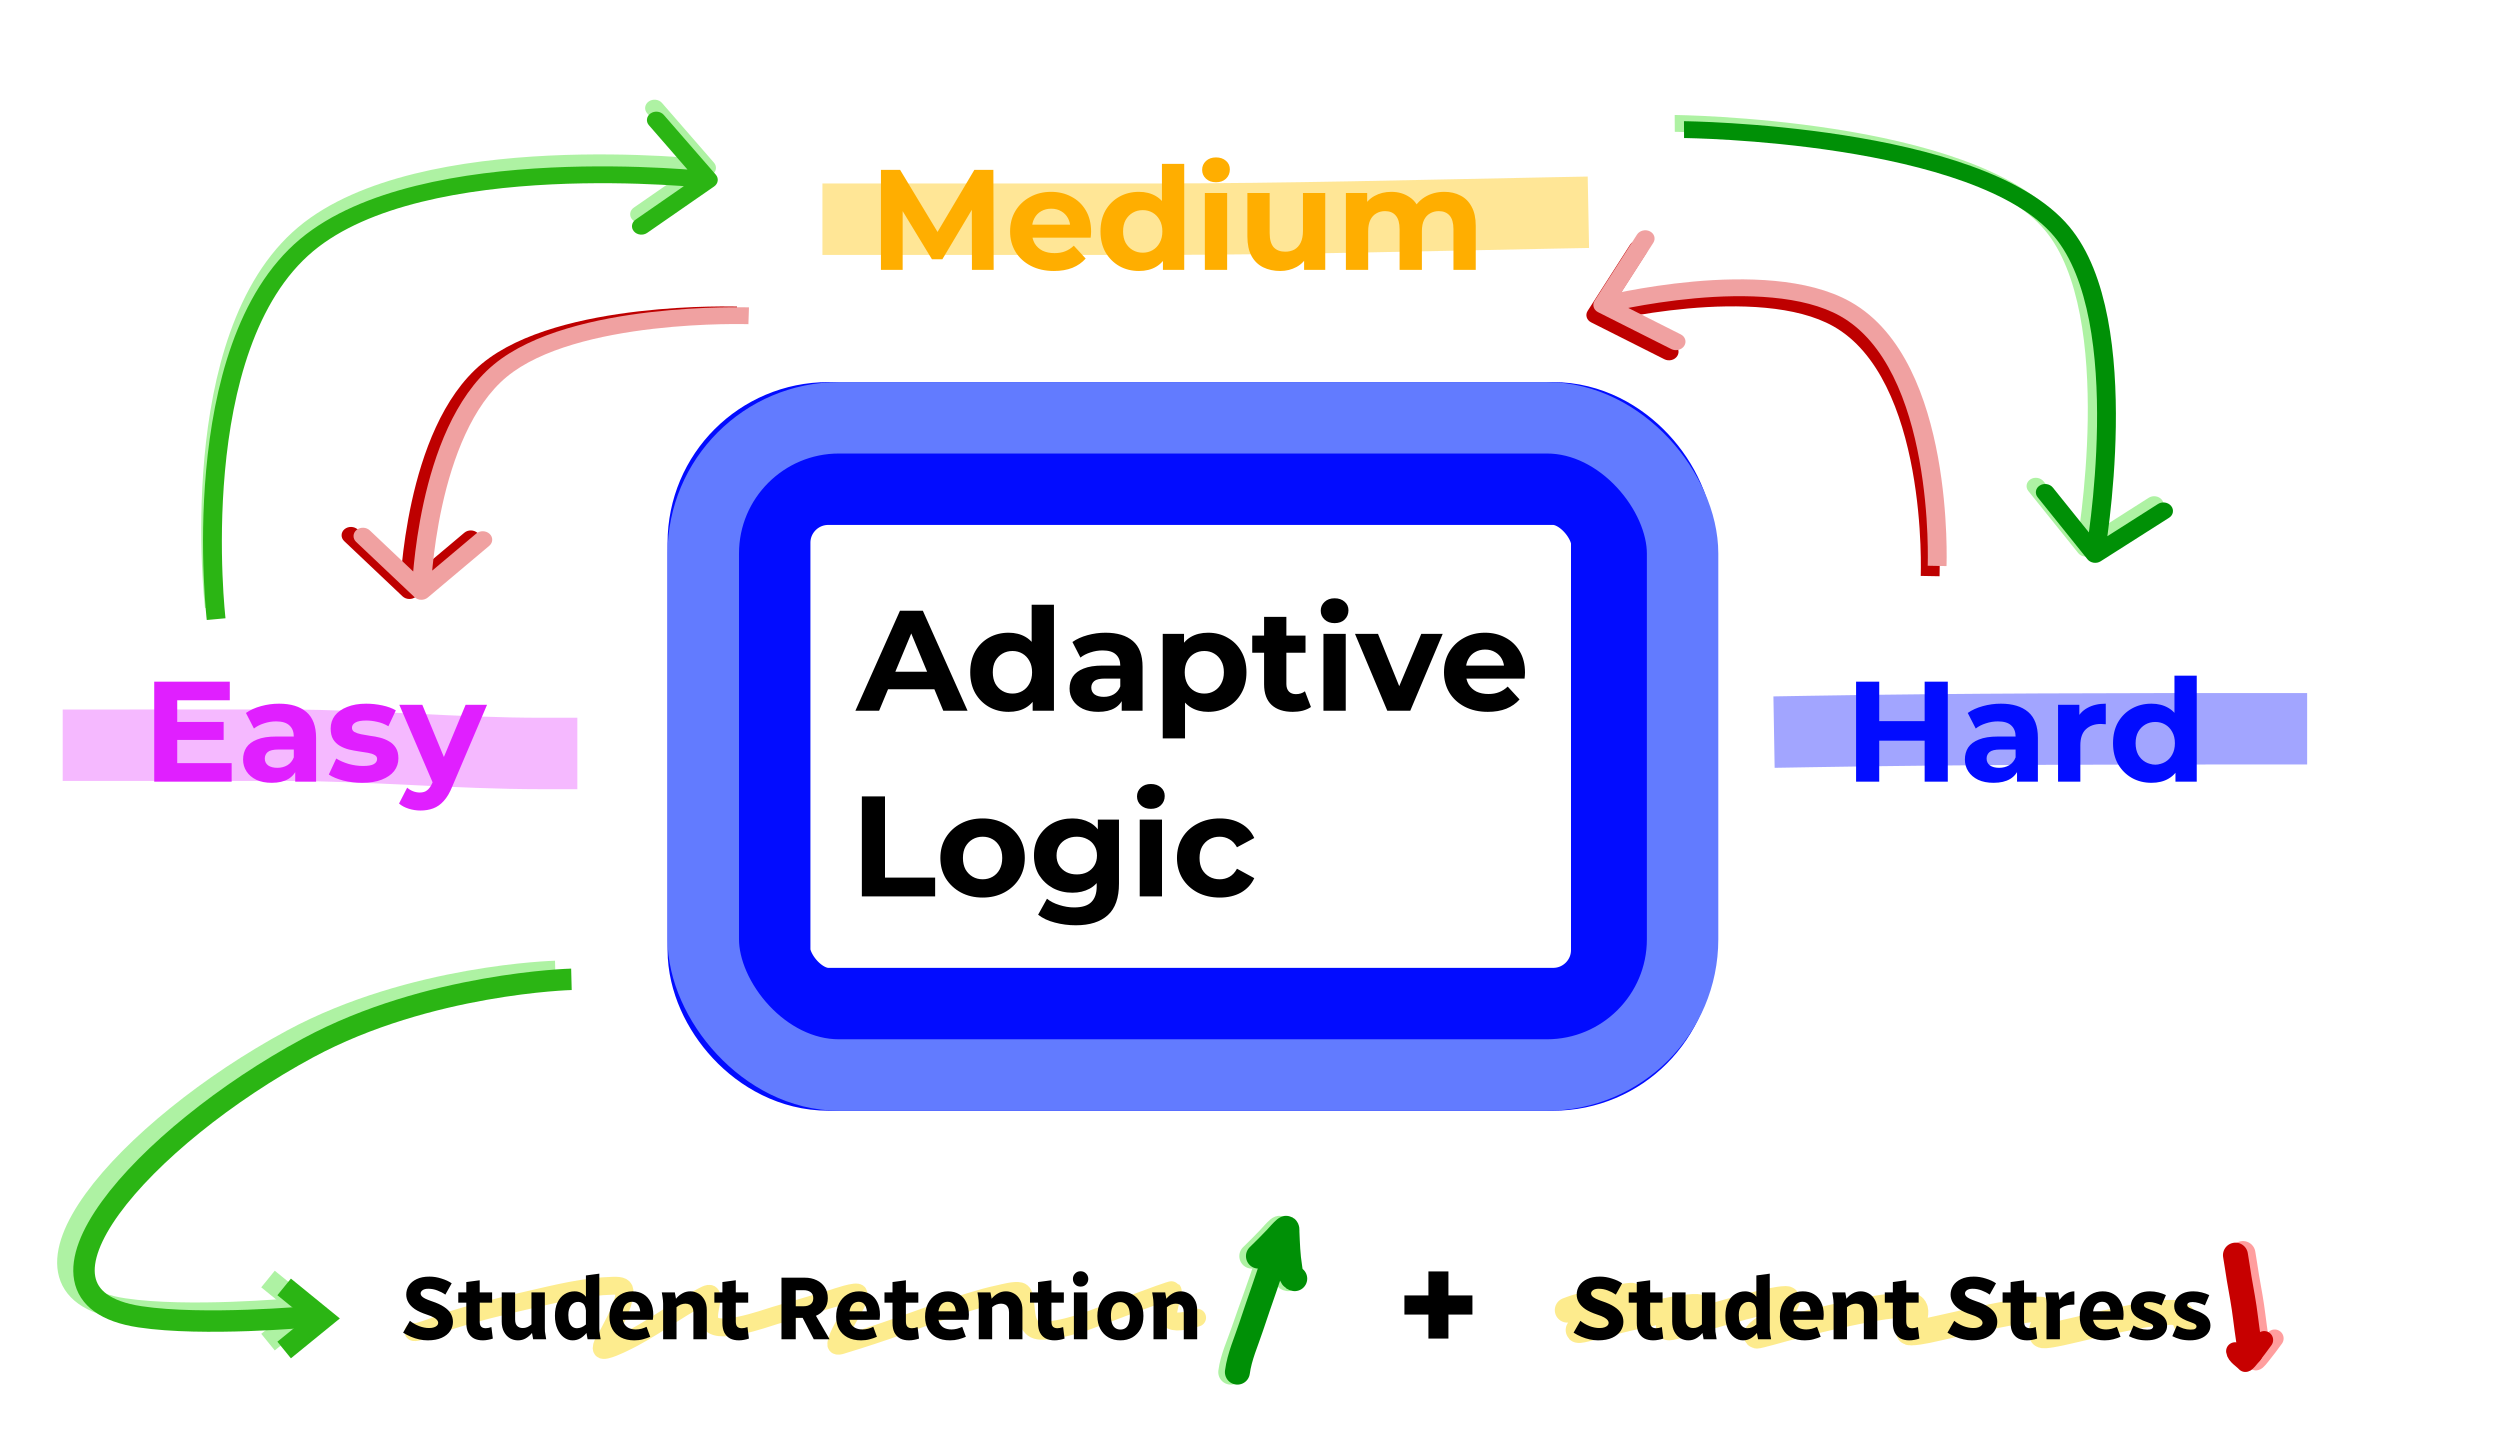 <svg width="700" height="400" viewBox="0 0 700 400" fill="none" xmlns="http://www.w3.org/2000/svg">
<rect width="700" height="400" fill="white"/>
<rect x="206.918" y="126.984" width="252.962" height="164.016" rx="25" stroke="#020CFF" stroke-width="40"/>
<rect x="196.918" y="116.984" width="274.206" height="184.016" rx="38" stroke="#627BFF" stroke-width="20"/>
<path d="M239.514 199L251.994 171H258.394L270.914 199H264.114L253.874 174.28H256.434L246.154 199H239.514ZM245.754 193L247.474 188.08H261.874L263.634 193H245.754ZM282.424 199.32C280.397 199.32 278.571 198.867 276.944 197.96C275.317 197.027 274.024 195.733 273.064 194.08C272.131 192.427 271.664 190.48 271.664 188.24C271.664 185.973 272.131 184.013 273.064 182.36C274.024 180.707 275.317 179.427 276.944 178.52C278.571 177.613 280.397 177.16 282.424 177.16C284.237 177.16 285.824 177.56 287.184 178.36C288.544 179.16 289.597 180.373 290.344 182C291.091 183.627 291.464 185.707 291.464 188.24C291.464 190.747 291.104 192.827 290.384 194.48C289.664 196.107 288.624 197.32 287.264 198.12C285.931 198.92 284.317 199.32 282.424 199.32ZM283.504 194.2C284.517 194.2 285.437 193.96 286.264 193.48C287.091 193 287.744 192.32 288.224 191.44C288.731 190.533 288.984 189.467 288.984 188.24C288.984 186.987 288.731 185.92 288.224 185.04C287.744 184.16 287.091 183.48 286.264 183C285.437 182.52 284.517 182.28 283.504 182.28C282.464 182.28 281.531 182.52 280.704 183C279.877 183.48 279.211 184.16 278.704 185.04C278.224 185.92 277.984 186.987 277.984 188.24C277.984 189.467 278.224 190.533 278.704 191.44C279.211 192.32 279.877 193 280.704 193.48C281.531 193.96 282.464 194.2 283.504 194.2ZM289.144 199V194.6L289.264 188.2L288.864 181.84V169.32H295.104V199H289.144ZM314.079 199V194.8L313.679 193.88V186.36C313.679 185.027 313.266 183.987 312.439 183.24C311.639 182.493 310.399 182.12 308.719 182.12C307.573 182.12 306.439 182.307 305.319 182.68C304.226 183.027 303.293 183.507 302.519 184.12L300.279 179.76C301.453 178.933 302.866 178.293 304.519 177.84C306.173 177.387 307.853 177.16 309.559 177.16C312.839 177.16 315.386 177.933 317.199 179.48C319.013 181.027 319.919 183.44 319.919 186.72V199H314.079ZM307.519 199.32C305.839 199.32 304.399 199.04 303.199 198.48C301.999 197.893 301.079 197.107 300.439 196.12C299.799 195.133 299.479 194.027 299.479 192.8C299.479 191.52 299.786 190.4 300.399 189.44C301.039 188.48 302.039 187.733 303.399 187.2C304.759 186.64 306.533 186.36 308.719 186.36H314.439V190H309.399C307.933 190 306.919 190.24 306.359 190.72C305.826 191.2 305.559 191.8 305.559 192.52C305.559 193.32 305.866 193.96 306.479 194.44C307.119 194.893 307.986 195.12 309.079 195.12C310.119 195.12 311.053 194.88 311.879 194.4C312.706 193.893 313.306 193.16 313.679 192.2L314.639 195.08C314.186 196.467 313.359 197.52 312.159 198.24C310.959 198.96 309.413 199.32 307.519 199.32ZM338.287 199.32C336.473 199.32 334.887 198.92 333.527 198.12C332.167 197.32 331.1 196.107 330.327 194.48C329.58 192.827 329.207 190.747 329.207 188.24C329.207 185.707 329.567 183.627 330.287 182C331.007 180.373 332.047 179.16 333.407 178.36C334.767 177.56 336.393 177.16 338.287 177.16C340.313 177.16 342.127 177.627 343.727 178.56C345.353 179.467 346.633 180.747 347.567 182.4C348.527 184.053 349.007 186 349.007 188.24C349.007 190.507 348.527 192.467 347.567 194.12C346.633 195.773 345.353 197.053 343.727 197.96C342.127 198.867 340.313 199.32 338.287 199.32ZM325.567 206.76V177.48H331.527V181.88L331.407 188.28L331.807 194.64V206.76H325.567ZM337.207 194.2C338.247 194.2 339.167 193.96 339.967 193.48C340.793 193 341.447 192.32 341.927 191.44C342.433 190.533 342.687 189.467 342.687 188.24C342.687 186.987 342.433 185.92 341.927 185.04C341.447 184.16 340.793 183.48 339.967 183C339.167 182.52 338.247 182.28 337.207 182.28C336.167 182.28 335.233 182.52 334.407 183C333.58 183.48 332.927 184.16 332.447 185.04C331.967 185.92 331.727 186.987 331.727 188.24C331.727 189.467 331.967 190.533 332.447 191.44C332.927 192.32 333.58 193 334.407 193.48C335.233 193.96 336.167 194.2 337.207 194.2ZM361.984 199.32C359.451 199.32 357.477 198.68 356.064 197.4C354.651 196.093 353.944 194.16 353.944 191.6V172.72H360.184V191.52C360.184 192.427 360.424 193.133 360.904 193.64C361.384 194.12 362.037 194.36 362.864 194.36C363.851 194.36 364.691 194.093 365.384 193.56L367.064 197.96C366.424 198.413 365.651 198.76 364.744 199C363.864 199.213 362.944 199.32 361.984 199.32ZM350.624 182.76V177.96H365.544V182.76H350.624ZM370.567 199V177.48H376.807V199H370.567ZM373.687 174.48C372.54 174.48 371.607 174.147 370.887 173.48C370.167 172.813 369.807 171.987 369.807 171C369.807 170.013 370.167 169.187 370.887 168.52C371.607 167.853 372.54 167.52 373.687 167.52C374.833 167.52 375.767 167.84 376.487 168.48C377.207 169.093 377.567 169.893 377.567 170.88C377.567 171.92 377.207 172.787 376.487 173.48C375.793 174.147 374.86 174.48 373.687 174.48ZM388.438 199L379.398 177.48H385.838L393.358 196H390.158L397.958 177.48H403.958L394.878 199H388.438ZM416.598 199.32C414.145 199.32 411.985 198.84 410.118 197.88C408.278 196.92 406.852 195.613 405.838 193.96C404.825 192.28 404.318 190.373 404.318 188.24C404.318 186.08 404.812 184.173 405.798 182.52C406.812 180.84 408.185 179.533 409.918 178.6C411.652 177.64 413.612 177.16 415.798 177.16C417.905 177.16 419.798 177.613 421.478 178.52C423.185 179.4 424.532 180.68 425.518 182.36C426.505 184.013 426.998 186 426.998 188.32C426.998 188.56 426.985 188.84 426.958 189.16C426.932 189.453 426.905 189.733 426.878 190H409.398V186.36H423.598L421.198 187.44C421.198 186.32 420.972 185.347 420.518 184.52C420.065 183.693 419.438 183.053 418.638 182.6C417.838 182.12 416.905 181.88 415.838 181.88C414.772 181.88 413.825 182.12 412.998 182.6C412.198 183.053 411.572 183.707 411.118 184.56C410.665 185.387 410.438 186.373 410.438 187.52V188.48C410.438 189.653 410.692 190.693 411.198 191.6C411.732 192.48 412.465 193.16 413.398 193.64C414.358 194.093 415.478 194.32 416.758 194.32C417.905 194.32 418.905 194.147 419.758 193.8C420.638 193.453 421.438 192.933 422.158 192.24L425.478 195.84C424.492 196.96 423.252 197.827 421.758 198.44C420.265 199.027 418.545 199.32 416.598 199.32Z" fill="black"/>
<path d="M241.32 251V223H247.8V245.72H261.84V251H241.32ZM275.143 251.32C272.85 251.32 270.81 250.84 269.023 249.88C267.263 248.92 265.863 247.613 264.823 245.96C263.81 244.28 263.303 242.373 263.303 240.24C263.303 238.08 263.81 236.173 264.823 234.52C265.863 232.84 267.263 231.533 269.023 230.6C270.81 229.64 272.85 229.16 275.143 229.16C277.41 229.16 279.437 229.64 281.223 230.6C283.01 231.533 284.41 232.827 285.423 234.48C286.437 236.133 286.943 238.053 286.943 240.24C286.943 242.373 286.437 244.28 285.423 245.96C284.41 247.613 283.01 248.92 281.223 249.88C279.437 250.84 277.41 251.32 275.143 251.32ZM275.143 246.2C276.183 246.2 277.117 245.96 277.943 245.48C278.77 245 279.423 244.32 279.903 243.44C280.383 242.533 280.623 241.467 280.623 240.24C280.623 238.987 280.383 237.92 279.903 237.04C279.423 236.16 278.77 235.48 277.943 235C277.117 234.52 276.183 234.28 275.143 234.28C274.103 234.28 273.17 234.52 272.343 235C271.517 235.48 270.85 236.16 270.343 237.04C269.863 237.92 269.623 238.987 269.623 240.24C269.623 241.467 269.863 242.533 270.343 243.44C270.85 244.32 271.517 245 272.343 245.48C273.17 245.96 274.103 246.2 275.143 246.2ZM301.234 259.08C299.208 259.08 297.248 258.827 295.354 258.32C293.488 257.84 291.928 257.107 290.674 256.12L293.154 251.64C294.061 252.387 295.208 252.973 296.594 253.4C298.008 253.853 299.394 254.08 300.754 254.08C302.968 254.08 304.568 253.587 305.554 252.6C306.568 251.613 307.074 250.147 307.074 248.2V244.96L307.474 239.56L307.394 234.12V229.48H313.314V247.4C313.314 251.4 312.274 254.347 310.194 256.24C308.114 258.133 305.128 259.08 301.234 259.08ZM300.274 249.96C298.274 249.96 296.461 249.533 294.834 248.68C293.234 247.8 291.941 246.587 290.954 245.04C289.994 243.467 289.514 241.64 289.514 239.56C289.514 237.453 289.994 235.627 290.954 234.08C291.941 232.507 293.234 231.293 294.834 230.44C296.461 229.587 298.274 229.16 300.274 229.16C302.088 229.16 303.688 229.533 305.074 230.28C306.461 231 307.541 232.133 308.314 233.68C309.088 235.2 309.474 237.16 309.474 239.56C309.474 241.933 309.088 243.893 308.314 245.44C307.541 246.96 306.461 248.093 305.074 248.84C303.688 249.587 302.088 249.96 300.274 249.96ZM301.514 244.84C302.608 244.84 303.581 244.627 304.434 244.2C305.288 243.747 305.954 243.12 306.434 242.32C306.914 241.52 307.154 240.6 307.154 239.56C307.154 238.493 306.914 237.573 306.434 236.8C305.954 236 305.288 235.387 304.434 234.96C303.581 234.507 302.608 234.28 301.514 234.28C300.421 234.28 299.448 234.507 298.594 234.96C297.741 235.387 297.061 236 296.554 236.8C296.074 237.573 295.834 238.493 295.834 239.56C295.834 240.6 296.074 241.52 296.554 242.32C297.061 243.12 297.741 243.747 298.594 244.2C299.448 244.627 300.421 244.84 301.514 244.84ZM319.122 251V229.48H325.362V251H319.122ZM322.242 226.48C321.096 226.48 320.162 226.147 319.442 225.48C318.722 224.813 318.362 223.987 318.362 223C318.362 222.013 318.722 221.187 319.442 220.52C320.162 219.853 321.096 219.52 322.242 219.52C323.389 219.52 324.322 219.84 325.042 220.48C325.762 221.093 326.122 221.893 326.122 222.88C326.122 223.92 325.762 224.787 325.042 225.48C324.349 226.147 323.416 226.48 322.242 226.48ZM341.553 251.32C339.233 251.32 337.167 250.853 335.353 249.92C333.54 248.96 332.113 247.64 331.073 245.96C330.06 244.28 329.553 242.373 329.553 240.24C329.553 238.08 330.06 236.173 331.073 234.52C332.113 232.84 333.54 231.533 335.353 230.6C337.167 229.64 339.233 229.16 341.553 229.16C343.82 229.16 345.793 229.64 347.473 230.6C349.153 231.533 350.393 232.88 351.193 234.64L346.353 237.24C345.793 236.227 345.087 235.48 344.233 235C343.407 234.52 342.5 234.28 341.513 234.28C340.447 234.28 339.487 234.52 338.633 235C337.78 235.48 337.1 236.16 336.593 237.04C336.113 237.92 335.873 238.987 335.873 240.24C335.873 241.493 336.113 242.56 336.593 243.44C337.1 244.32 337.78 245 338.633 245.48C339.487 245.96 340.447 246.2 341.513 246.2C342.5 246.2 343.407 245.973 344.233 245.52C345.087 245.04 345.793 244.28 346.353 243.24L351.193 245.88C350.393 247.613 349.153 248.96 347.473 249.92C345.793 250.853 343.82 251.32 341.553 251.32Z" fill="black"/>
<path d="M85.367 65.276L83.564 63.558L83.564 63.558L85.367 65.276ZM199.452 48.858C200.602 48.061 200.811 46.582 199.917 45.555L185.355 28.822C184.462 27.795 182.805 27.609 181.654 28.406C180.504 29.204 180.295 30.683 181.189 31.71L194.133 46.584L177.467 58.137C176.317 58.934 176.108 60.413 177.002 61.44C177.896 62.467 179.553 62.653 180.703 61.855L199.452 48.858ZM60.013 170.007C62.637 169.763 62.637 169.764 62.637 169.764C62.636 169.763 62.636 169.763 62.636 169.762C62.636 169.76 62.636 169.758 62.635 169.754C62.635 169.746 62.633 169.733 62.631 169.716C62.627 169.682 62.622 169.63 62.614 169.561C62.599 169.421 62.577 169.212 62.549 168.935C62.494 168.382 62.416 167.563 62.33 166.508C62.156 164.397 61.946 161.341 61.799 157.583C61.505 150.062 61.467 139.748 62.488 128.559C63.509 117.361 65.584 105.354 69.484 94.422C73.39 83.472 79.068 73.768 87.17 66.995L83.564 63.558C74.558 71.087 68.512 81.626 64.457 92.994C60.395 104.381 58.27 116.769 57.23 128.177C56.188 139.596 56.228 150.101 56.527 157.747C56.676 161.573 56.891 164.688 57.068 166.852C57.157 167.934 57.237 168.778 57.294 169.355C57.323 169.643 57.347 169.864 57.363 170.014C57.371 170.09 57.378 170.147 57.382 170.187C57.384 170.206 57.386 170.222 57.387 170.232C57.388 170.237 57.388 170.242 57.389 170.245C57.389 170.246 57.389 170.247 57.389 170.248C57.389 170.249 57.389 170.25 60.013 170.007ZM87.17 66.995C94.889 60.542 105.543 56.133 117.391 53.198C129.217 50.268 142.054 48.851 153.962 48.274C165.859 47.698 176.76 47.964 184.69 48.375C188.653 48.58 191.867 48.822 194.087 49.011C195.196 49.106 196.057 49.187 196.637 49.245C196.927 49.274 197.147 49.297 197.293 49.312C197.366 49.32 197.42 49.326 197.456 49.33C197.474 49.332 197.487 49.333 197.495 49.334C197.499 49.334 197.502 49.335 197.504 49.335C197.504 49.335 197.505 49.335 197.505 49.335C197.505 49.335 197.505 49.335 197.834 46.999C198.163 44.663 198.162 44.663 198.161 44.663C198.16 44.663 198.159 44.663 198.157 44.663C198.154 44.662 198.15 44.662 198.144 44.661C198.133 44.66 198.117 44.658 198.096 44.656C198.055 44.651 197.994 44.645 197.915 44.636C197.757 44.62 197.524 44.596 197.221 44.566C196.615 44.505 195.727 44.421 194.589 44.324C192.312 44.13 189.032 43.883 184.996 43.674C176.929 43.256 165.822 42.984 153.676 43.572C141.539 44.16 128.296 45.61 115.98 48.661C103.686 51.706 92.136 56.391 83.564 63.558L87.17 66.995Z" fill="#AEF2A3"/>
<path d="M85.871 68.628L84.067 66.91L84.067 66.91L85.871 68.628ZM199.956 52.21C201.106 51.413 201.315 49.934 200.421 48.907L185.859 32.173C184.966 31.146 183.308 30.96 182.158 31.758C181.007 32.555 180.799 34.034 181.693 35.061L194.637 49.936L177.971 61.488C176.821 62.286 176.612 63.765 177.506 64.792C178.399 65.819 180.057 66.004 181.207 65.207L199.956 52.21ZM60.517 173.358C63.141 173.115 63.141 173.115 63.141 173.115C63.14 173.115 63.14 173.114 63.14 173.114C63.14 173.112 63.14 173.109 63.139 173.105C63.138 173.097 63.137 173.085 63.135 173.068C63.131 173.034 63.126 172.982 63.118 172.912C63.103 172.773 63.081 172.563 63.053 172.287C62.998 171.734 62.92 170.915 62.834 169.859C62.66 167.748 62.45 164.693 62.303 160.935C62.009 153.414 61.971 143.099 62.992 131.911C64.013 120.713 66.088 108.706 69.987 97.774C73.894 86.823 79.572 77.12 87.674 70.346L84.067 66.91C75.061 74.439 69.016 84.978 64.96 96.346C60.899 107.732 58.774 120.12 57.733 131.529C56.692 142.948 56.732 153.452 57.031 161.099C57.18 164.924 57.395 168.04 57.572 170.204C57.661 171.285 57.741 172.13 57.798 172.706C57.827 172.994 57.851 173.216 57.867 173.366C57.875 173.441 57.882 173.499 57.886 173.538C57.888 173.558 57.89 173.573 57.891 173.584C57.892 173.589 57.892 173.593 57.893 173.596C57.893 173.598 57.893 173.599 57.893 173.6C57.893 173.601 57.893 173.602 60.517 173.358ZM87.674 70.346C95.392 63.893 106.047 59.484 117.895 56.549C129.721 53.62 142.558 52.202 154.466 51.626C166.363 51.049 177.264 51.315 185.194 51.726C189.156 51.932 192.371 52.173 194.591 52.362C195.7 52.457 196.561 52.539 197.141 52.596C197.431 52.625 197.651 52.648 197.797 52.664C197.87 52.671 197.924 52.677 197.96 52.681C197.978 52.683 197.991 52.685 197.999 52.685C198.003 52.686 198.006 52.686 198.007 52.687C198.008 52.687 198.009 52.687 198.009 52.687C198.009 52.687 198.009 52.687 198.338 50.351C198.667 48.015 198.666 48.015 198.665 48.015C198.664 48.015 198.663 48.014 198.661 48.014C198.658 48.014 198.653 48.013 198.648 48.013C198.637 48.012 198.621 48.01 198.6 48.008C198.558 48.003 198.498 47.996 198.419 47.988C198.261 47.971 198.028 47.947 197.725 47.917C197.119 47.857 196.231 47.773 195.093 47.675C192.816 47.481 189.535 47.235 185.5 47.026C177.433 46.608 166.326 46.336 154.18 46.924C142.043 47.512 128.8 48.961 116.484 52.012C104.19 55.058 92.64 59.743 84.067 66.91L87.674 70.346Z" fill="#2BB514"/>
<path d="M574.693 63.097L576.793 61.703L574.693 63.097ZM581.893 154.854C582.749 155.919 584.397 156.176 585.574 155.427L604.751 143.228C605.928 142.48 606.188 141.01 605.332 139.944C604.476 138.879 602.828 138.622 601.651 139.371L584.605 150.214L572.205 134.784C571.349 133.719 569.701 133.462 568.524 134.211C567.348 134.959 567.087 136.43 567.943 137.495L581.893 154.854ZM468.927 34.553C468.941 36.911 468.941 36.911 468.941 36.911C468.941 36.911 468.942 36.911 468.943 36.911C468.945 36.911 468.948 36.911 468.952 36.911C468.961 36.911 468.974 36.911 468.993 36.911C469.03 36.912 469.087 36.913 469.163 36.914C469.314 36.916 469.542 36.92 469.841 36.926C470.44 36.939 471.326 36.961 472.464 36.998C474.742 37.074 478.027 37.212 482.045 37.465C490.087 37.97 501.036 38.931 512.691 40.747C524.36 42.566 536.654 45.231 547.419 49.121C558.229 53.027 567.216 58.068 572.594 64.49L576.793 61.703C570.56 54.26 560.522 48.799 549.324 44.753C538.08 40.691 525.384 37.953 513.514 36.103C501.63 34.251 490.491 33.275 482.329 32.762C478.246 32.505 474.901 32.364 472.574 32.287C471.41 32.248 470.499 32.226 469.878 32.213C469.567 32.206 469.328 32.202 469.166 32.2C469.085 32.198 469.023 32.198 468.98 32.197C468.959 32.197 468.943 32.197 468.932 32.197C468.926 32.196 468.922 32.196 468.918 32.196C468.917 32.196 468.915 32.196 468.915 32.196C468.913 32.196 468.913 32.196 468.927 34.553ZM572.594 64.49C577.447 70.287 580.548 78.623 582.374 88.118C584.191 97.57 584.702 107.933 584.563 117.592C584.424 127.241 583.638 136.126 582.885 142.603C582.508 145.839 582.141 148.469 581.869 150.287C581.732 151.196 581.62 151.901 581.541 152.378C581.502 152.616 581.472 152.797 581.451 152.917C581.441 152.977 581.433 153.022 581.428 153.052C581.426 153.066 581.424 153.077 581.423 153.084C581.422 153.087 581.422 153.09 581.421 153.091C581.421 153.092 581.421 153.093 581.421 153.093C581.421 153.093 581.421 153.093 584.024 153.498C586.626 153.904 586.627 153.903 586.627 153.902C586.627 153.902 586.627 153.9 586.627 153.899C586.628 153.897 586.628 153.893 586.629 153.889C586.631 153.88 586.633 153.867 586.636 153.85C586.642 153.816 586.65 153.767 586.661 153.703C586.683 153.574 586.715 153.384 586.756 153.137C586.837 152.643 586.952 151.918 587.092 150.989C587.371 149.131 587.744 146.454 588.126 143.166C588.89 136.593 589.691 127.56 589.832 117.73C589.974 107.909 589.459 97.233 587.567 87.393C585.683 77.597 582.392 68.391 576.793 61.703L572.594 64.49Z" fill="#AEF2A3"/>
<path d="M577.291 64.837L579.39 63.444L577.291 64.837ZM584.491 156.594C585.347 157.659 586.994 157.916 588.171 157.167L607.349 144.969C608.526 144.22 608.786 142.75 607.93 141.685C607.074 140.619 605.426 140.363 604.249 141.111L587.202 151.954L574.803 136.524C573.947 135.459 572.299 135.202 571.122 135.951C569.945 136.7 569.685 138.17 570.541 139.235L584.491 156.594ZM471.524 36.294C471.538 38.651 471.538 38.651 471.538 38.651C471.539 38.651 471.539 38.651 471.54 38.651C471.542 38.651 471.545 38.651 471.55 38.651C471.558 38.651 471.572 38.651 471.591 38.652C471.628 38.652 471.684 38.653 471.76 38.654C471.912 38.656 472.139 38.66 472.439 38.666C473.038 38.679 473.924 38.701 475.062 38.738C477.339 38.814 480.625 38.953 484.643 39.205C492.684 39.711 503.634 40.671 515.289 42.488C526.958 44.306 539.252 46.972 550.017 50.861C560.826 54.767 569.814 59.808 575.191 66.231L579.39 63.444C573.158 56 563.12 50.539 551.921 46.493C540.678 42.431 527.982 39.694 516.111 37.843C504.227 35.991 493.089 35.015 484.927 34.502C480.844 34.245 477.499 34.104 475.171 34.027C474.007 33.988 473.097 33.966 472.475 33.953C472.165 33.946 471.926 33.942 471.764 33.94C471.682 33.939 471.62 33.938 471.578 33.937C471.557 33.937 471.541 33.937 471.529 33.937C471.524 33.937 471.519 33.937 471.516 33.937C471.514 33.937 471.513 33.937 471.512 33.937C471.511 33.937 471.51 33.937 471.524 36.294ZM575.191 66.231C580.045 72.028 583.146 80.363 584.971 89.859C586.789 99.31 587.3 109.673 587.161 119.332C587.022 128.981 586.235 137.867 585.482 144.343C585.106 147.579 584.739 150.209 584.466 152.027C584.33 152.936 584.217 153.642 584.139 154.118C584.1 154.356 584.07 154.537 584.049 154.657C584.039 154.717 584.031 154.762 584.026 154.792C584.023 154.806 584.021 154.817 584.02 154.824C584.02 154.828 584.019 154.83 584.019 154.832C584.019 154.832 584.019 154.833 584.019 154.833C584.019 154.833 584.019 154.833 586.621 155.239C589.224 155.644 589.224 155.643 589.224 155.642C589.224 155.642 589.225 155.641 589.225 155.639C589.225 155.637 589.226 155.633 589.227 155.629C589.228 155.62 589.231 155.607 589.233 155.59C589.239 155.557 589.248 155.507 589.259 155.443C589.281 155.314 589.313 155.124 589.353 154.877C589.435 154.383 589.55 153.658 589.69 152.729C589.968 150.871 590.342 148.194 590.724 144.906C591.488 138.334 592.289 129.3 592.43 119.47C592.571 109.649 592.056 98.973 590.164 89.133C588.281 79.338 584.989 70.131 579.39 63.444L575.191 66.231Z" fill="#009006"/>
<path d="M136.725 103.569L138.525 105.3L138.525 105.3L136.725 103.569ZM112.708 166.973C113.711 167.922 115.38 167.971 116.437 167.082L133.653 152.595C134.709 151.706 134.753 150.215 133.75 149.266C132.748 148.317 131.078 148.268 130.022 149.157L114.719 162.035L100.195 148.286C99.192 147.337 97.523 147.288 96.466 148.177C95.41 149.066 95.366 150.556 96.369 151.505L112.708 166.973ZM206.285 88.193C206.365 85.84 206.365 85.84 206.364 85.84C206.363 85.84 206.362 85.84 206.361 85.84C206.359 85.84 206.356 85.84 206.352 85.84C206.345 85.84 206.334 85.839 206.321 85.839C206.295 85.838 206.257 85.837 206.207 85.836C206.108 85.833 205.963 85.829 205.774 85.825C205.398 85.817 204.848 85.808 204.144 85.802C202.735 85.791 200.708 85.794 198.215 85.852C193.231 85.967 186.365 86.3 178.839 87.173C163.964 88.898 145.829 92.801 134.924 101.839L138.525 105.3C148.128 97.342 164.774 93.557 179.552 91.843C186.853 90.996 193.531 90.672 198.386 90.56C200.811 90.504 202.777 90.501 204.131 90.512C204.808 90.517 205.332 90.526 205.684 90.533C205.86 90.537 205.993 90.54 206.081 90.543C206.125 90.544 206.157 90.545 206.178 90.546C206.188 90.546 206.196 90.546 206.2 90.546C206.203 90.546 206.204 90.546 206.205 90.546C206.205 90.546 206.205 90.546 206.206 90.546C206.205 90.546 206.205 90.546 206.285 88.193ZM134.924 101.839C123.862 111.005 118.22 127.126 115.285 140.461C113.8 147.209 112.976 153.402 112.523 157.906C112.296 160.16 112.162 161.995 112.084 163.272C112.046 163.91 112.021 164.409 112.006 164.75C111.998 164.921 111.993 165.052 111.99 165.143C111.988 165.188 111.987 165.222 111.986 165.246C111.986 165.258 111.985 165.268 111.985 165.274C111.985 165.278 111.985 165.28 111.985 165.282C111.985 165.283 111.985 165.284 111.985 165.285C111.985 165.286 111.985 165.286 114.621 165.363C117.258 165.44 117.258 165.441 117.258 165.441C117.258 165.44 117.258 165.44 117.258 165.44C117.258 165.439 117.258 165.438 117.258 165.436C117.258 165.432 117.258 165.425 117.258 165.415C117.259 165.397 117.26 165.367 117.261 165.327C117.264 165.248 117.269 165.127 117.276 164.967C117.29 164.648 117.314 164.172 117.351 163.558C117.426 162.331 117.556 160.55 117.777 158.358C118.218 153.969 119.02 147.945 120.461 141.399C123.378 128.146 128.788 113.37 138.525 105.3L134.924 101.839Z" fill="#BE0000"/>
<path d="M140.072 103.794L141.873 105.525L141.873 105.525L140.072 103.794ZM116.056 167.197C117.059 168.147 118.728 168.195 119.784 167.306L137.001 152.819C138.057 151.93 138.101 150.44 137.098 149.491C136.095 148.542 134.426 148.493 133.37 149.382L118.066 162.26L103.542 148.511C102.54 147.561 100.87 147.513 99.814 148.402C98.757 149.291 98.714 150.781 99.716 151.73L116.056 167.197ZM209.633 88.418C209.713 86.065 209.712 86.065 209.711 86.065C209.711 86.065 209.71 86.065 209.709 86.065C209.706 86.065 209.703 86.064 209.7 86.064C209.692 86.064 209.682 86.064 209.669 86.064C209.642 86.063 209.604 86.062 209.555 86.06C209.455 86.058 209.31 86.054 209.122 86.05C208.746 86.042 208.196 86.033 207.491 86.027C206.083 86.016 204.056 86.019 201.562 86.076C196.579 86.192 189.713 86.525 182.187 87.397C167.312 89.123 149.177 93.026 138.271 102.063L141.873 105.525C151.476 97.567 168.121 93.782 182.9 92.068C190.2 91.221 196.879 90.897 201.734 90.784C204.159 90.728 206.124 90.725 207.479 90.736C208.156 90.742 208.68 90.751 209.032 90.758C209.208 90.762 209.341 90.765 209.428 90.767C209.472 90.769 209.505 90.77 209.525 90.77C209.536 90.771 209.543 90.771 209.548 90.771C209.55 90.771 209.552 90.771 209.553 90.771C209.553 90.771 209.553 90.771 209.553 90.771C209.553 90.771 209.553 90.771 209.633 88.418ZM138.271 102.063C127.21 111.23 121.568 127.351 118.633 140.686C117.148 147.434 116.324 153.626 115.871 158.13C115.644 160.384 115.51 162.22 115.432 163.496C115.393 164.134 115.368 164.633 115.353 164.975C115.346 165.146 115.341 165.277 115.337 165.367C115.336 165.412 115.334 165.447 115.334 165.471C115.333 165.483 115.333 165.492 115.333 165.499C115.333 165.502 115.333 165.505 115.333 165.507C115.333 165.508 115.332 165.509 115.332 165.509C115.332 165.51 115.332 165.511 117.969 165.588C120.605 165.665 120.605 165.665 120.605 165.665C120.605 165.665 120.605 165.665 120.605 165.665C120.605 165.664 120.605 165.663 120.605 165.66C120.605 165.656 120.606 165.65 120.606 165.64C120.607 165.621 120.608 165.592 120.609 165.552C120.612 165.472 120.617 165.351 120.624 165.192C120.638 164.872 120.661 164.397 120.699 163.783C120.774 162.555 120.904 160.775 121.124 158.582C121.566 154.193 122.368 148.169 123.809 141.623C126.726 128.371 132.136 113.594 141.873 105.525L138.271 102.063Z" fill="#F0A1A1"/>
<path d="M514.759 89.355L513.331 91.355L513.331 91.355L514.759 89.355ZM444.542 87.045C443.813 88.181 444.244 89.617 445.504 90.252L466.036 100.596C467.296 101.231 468.908 100.825 469.637 99.688C470.366 98.552 469.935 97.116 468.675 96.481L450.424 87.286L460.979 70.826C461.707 69.689 461.277 68.254 460.017 67.619C458.757 66.984 457.145 67.391 456.416 68.527L444.542 87.045ZM540.438 161.303C543.071 161.353 543.071 161.352 543.071 161.351C543.071 161.35 543.071 161.349 543.071 161.348C543.071 161.346 543.072 161.342 543.072 161.338C543.072 161.33 543.073 161.318 543.073 161.303C543.074 161.273 543.076 161.23 543.077 161.174C543.081 161.061 543.086 160.896 543.091 160.682C543.101 160.254 543.112 159.629 543.116 158.831C543.123 157.236 543.102 154.946 542.989 152.153C542.762 146.57 542.165 138.949 540.679 130.815C539.195 122.692 536.811 113.979 532.971 106.25C529.139 98.537 523.767 91.622 516.186 87.355L513.331 91.355C519.723 94.953 524.546 100.965 528.149 108.217C531.744 115.454 534.034 123.744 535.476 131.642C536.917 139.528 537.5 146.944 537.721 152.394C537.832 155.116 537.852 157.341 537.845 158.882C537.841 159.652 537.831 160.25 537.821 160.653C537.817 160.855 537.812 161.007 537.809 161.108C537.807 161.159 537.806 161.196 537.805 161.221C537.805 161.233 537.804 161.241 537.804 161.247C537.804 161.25 537.804 161.251 537.804 161.252C537.804 161.253 537.804 161.253 537.804 161.253C537.804 161.253 537.804 161.253 540.438 161.303ZM516.186 87.355C510.115 83.938 502.629 82.221 494.991 81.499C487.331 80.776 479.347 81.037 472.147 81.692C464.938 82.347 458.452 83.403 453.77 84.294C451.427 84.74 449.531 85.145 448.216 85.441C447.558 85.588 447.046 85.709 446.695 85.792C446.519 85.834 446.384 85.867 446.291 85.89C446.245 85.901 446.209 85.91 446.184 85.916C446.172 85.919 446.162 85.922 446.155 85.924C446.152 85.924 446.149 85.925 446.147 85.926C446.146 85.926 446.145 85.926 446.145 85.926C446.144 85.927 446.143 85.927 446.823 88.195C447.503 90.462 447.503 90.462 447.503 90.462C447.503 90.462 447.503 90.462 447.503 90.462C447.504 90.462 447.505 90.462 447.508 90.461C447.512 90.46 447.519 90.458 447.528 90.456C447.547 90.451 447.577 90.444 447.617 90.434C447.698 90.414 447.821 90.384 447.985 90.345C448.311 90.267 448.797 90.153 449.427 90.011C450.688 89.729 452.521 89.336 454.794 88.904C459.343 88.038 465.633 87.015 472.602 86.381C479.581 85.747 487.178 85.509 494.36 86.187C501.563 86.868 508.18 88.455 513.331 91.355L516.186 87.355Z" fill="#BE0000"/>
<path d="M516.708 86.507L515.28 88.507L515.28 88.507L516.708 86.507ZM446.491 84.197C445.762 85.334 446.193 86.77 447.453 87.404L467.985 97.749C469.245 98.383 470.857 97.977 471.586 96.841C472.315 95.704 471.884 94.268 470.624 93.634L452.373 84.439L462.928 67.978C463.657 66.842 463.226 65.406 461.966 64.771C460.706 64.136 459.094 64.543 458.365 65.679L446.491 84.197ZM542.387 158.455C545.02 158.505 545.02 158.504 545.02 158.503C545.02 158.503 545.021 158.501 545.021 158.5C545.021 158.498 545.021 158.495 545.021 158.49C545.021 158.482 545.022 158.471 545.022 158.456C545.023 158.426 545.025 158.382 545.027 158.326C545.03 158.213 545.035 158.048 545.04 157.834C545.05 157.406 545.061 156.782 545.065 155.984C545.072 154.388 545.051 152.099 544.938 149.305C544.711 143.723 544.114 136.101 542.628 127.967C541.144 119.845 538.76 111.131 534.921 103.402C531.089 95.689 525.716 88.775 518.135 84.507L515.28 88.507C521.672 92.106 526.496 98.118 530.098 105.37C533.694 112.606 535.983 120.896 537.426 128.794C538.866 136.68 539.449 144.096 539.671 149.546C539.781 152.268 539.801 154.494 539.794 156.034C539.791 156.804 539.78 157.402 539.771 157.805C539.766 158.007 539.761 158.16 539.758 158.261C539.756 158.311 539.755 158.349 539.754 158.373C539.754 158.385 539.753 158.394 539.753 158.399C539.753 158.402 539.753 158.404 539.753 158.405C539.753 158.405 539.753 158.405 539.753 158.406C539.753 158.406 539.753 158.405 542.387 158.455ZM518.135 84.507C512.065 81.09 504.578 79.373 496.94 78.652C489.28 77.928 481.296 78.19 474.096 78.844C466.887 79.5 460.401 80.556 455.72 81.447C453.377 81.892 451.48 82.298 450.165 82.593C449.508 82.741 448.995 82.861 448.644 82.945C448.468 82.987 448.333 83.02 448.241 83.042C448.194 83.054 448.159 83.063 448.134 83.069C448.121 83.072 448.112 83.074 448.105 83.076C448.101 83.077 448.098 83.078 448.096 83.078C448.095 83.078 448.094 83.079 448.094 83.079C448.093 83.079 448.092 83.079 448.772 85.347C449.453 87.615 449.452 87.615 449.452 87.615C449.452 87.615 449.452 87.615 449.453 87.615C449.453 87.614 449.455 87.614 449.457 87.613C449.461 87.612 449.468 87.611 449.477 87.608C449.496 87.604 449.526 87.596 449.567 87.586C449.648 87.566 449.771 87.536 449.934 87.497C450.26 87.419 450.747 87.305 451.377 87.164C452.637 86.881 454.47 86.489 456.743 86.056C461.292 85.191 467.582 84.168 474.552 83.534C481.53 82.899 489.127 82.661 496.309 83.34C503.513 84.02 510.129 85.607 515.28 88.507L518.135 84.507Z" fill="#F0A1A1"/>
<path d="M240.281 61.376C267.794 61.376 295.307 61.391 322.819 61.376C360.155 61.356 397.431 60.339 434.75 59.623" stroke="#FFE696" stroke-width="20" stroke-linecap="square"/>
<path d="M27.555 208.665C45.11 208.665 62.666 208.632 80.222 208.665C104.082 208.709 127.849 210.973 151.657 210.973" stroke="#F5B9FF" stroke-width="20" stroke-linecap="square"/>
<path d="M246.664 75.555V47.555H252.024L263.944 67.315H261.104L272.824 47.555H278.144L278.224 75.555H272.144L272.104 56.875H273.224L263.864 72.595H260.944L251.384 56.875H252.744V75.555H246.664ZM295.107 75.875C292.654 75.875 290.494 75.395 288.627 74.435C286.787 73.475 285.36 72.168 284.347 70.515C283.334 68.835 282.827 66.928 282.827 64.795C282.827 62.635 283.32 60.728 284.307 59.075C285.32 57.395 286.694 56.088 288.427 55.155C290.16 54.195 292.12 53.715 294.307 53.715C296.414 53.715 298.307 54.168 299.987 55.075C301.694 55.955 303.04 57.235 304.027 58.915C305.014 60.568 305.507 62.555 305.507 64.875C305.507 65.115 305.494 65.395 305.467 65.715C305.44 66.008 305.414 66.288 305.387 66.555H287.907V62.915H302.107L299.707 63.995C299.707 62.875 299.48 61.901 299.027 61.075C298.574 60.248 297.947 59.608 297.147 59.155C296.347 58.675 295.414 58.435 294.347 58.435C293.28 58.435 292.334 58.675 291.507 59.155C290.707 59.608 290.08 60.261 289.627 61.115C289.174 61.941 288.947 62.928 288.947 64.075V65.035C288.947 66.208 289.2 67.248 289.707 68.155C290.24 69.035 290.974 69.715 291.907 70.195C292.867 70.648 293.987 70.875 295.267 70.875C296.414 70.875 297.414 70.701 298.267 70.355C299.147 70.008 299.947 69.488 300.667 68.795L303.987 72.395C303 73.515 301.76 74.381 300.267 74.995C298.774 75.581 297.054 75.875 295.107 75.875ZM318.901 75.875C316.875 75.875 315.048 75.421 313.421 74.515C311.795 73.581 310.501 72.288 309.541 70.635C308.608 68.981 308.141 67.035 308.141 64.795C308.141 62.528 308.608 60.568 309.541 58.915C310.501 57.261 311.795 55.981 313.421 55.075C315.048 54.168 316.875 53.715 318.901 53.715C320.715 53.715 322.301 54.115 323.661 54.915C325.021 55.715 326.075 56.928 326.821 58.555C327.568 60.181 327.941 62.261 327.941 64.795C327.941 67.301 327.581 69.381 326.861 71.035C326.141 72.661 325.101 73.875 323.741 74.675C322.408 75.475 320.795 75.875 318.901 75.875ZM319.981 70.755C320.995 70.755 321.915 70.515 322.741 70.035C323.568 69.555 324.221 68.875 324.701 67.995C325.208 67.088 325.461 66.021 325.461 64.795C325.461 63.541 325.208 62.475 324.701 61.595C324.221 60.715 323.568 60.035 322.741 59.555C321.915 59.075 320.995 58.835 319.981 58.835C318.941 58.835 318.008 59.075 317.181 59.555C316.355 60.035 315.688 60.715 315.181 61.595C314.701 62.475 314.461 63.541 314.461 64.795C314.461 66.021 314.701 67.088 315.181 67.995C315.688 68.875 316.355 69.555 317.181 70.035C318.008 70.515 318.941 70.755 319.981 70.755ZM325.621 75.555V71.155L325.741 64.755L325.341 58.395V45.875H331.581V75.555H325.621ZM337.357 75.555V54.035H343.597V75.555H337.357ZM340.477 51.035C339.33 51.035 338.397 50.701 337.677 50.035C336.957 49.368 336.597 48.541 336.597 47.555C336.597 46.568 336.957 45.741 337.677 45.075C338.397 44.408 339.33 44.075 340.477 44.075C341.623 44.075 342.557 44.395 343.277 45.035C343.997 45.648 344.357 46.448 344.357 47.435C344.357 48.475 343.997 49.341 343.277 50.035C342.583 50.701 341.65 51.035 340.477 51.035ZM358.468 75.875C356.681 75.875 355.081 75.528 353.668 74.835C352.281 74.141 351.201 73.088 350.428 71.675C349.654 70.235 349.268 68.408 349.268 66.195V54.035H355.508V65.275C355.508 67.061 355.881 68.381 356.628 69.235C357.401 70.061 358.481 70.475 359.868 70.475C360.828 70.475 361.681 70.275 362.428 69.875C363.174 69.448 363.761 68.808 364.188 67.955C364.614 67.075 364.828 65.981 364.828 64.675V54.035H371.068V75.555H365.148V69.635L366.228 71.355C365.508 72.848 364.441 73.981 363.028 74.755C361.641 75.501 360.121 75.875 358.468 75.875ZM404.409 53.715C406.115 53.715 407.622 54.061 408.929 54.755C410.262 55.421 411.302 56.461 412.049 57.875C412.822 59.261 413.209 61.048 413.209 63.235V75.555H406.969V64.195C406.969 62.461 406.609 61.181 405.889 60.355C405.169 59.528 404.155 59.115 402.849 59.115C401.942 59.115 401.129 59.328 400.409 59.755C399.689 60.155 399.129 60.768 398.729 61.595C398.329 62.421 398.129 63.475 398.129 64.755V75.555H391.889V64.195C391.889 62.461 391.529 61.181 390.809 60.355C390.115 59.528 389.115 59.115 387.809 59.115C386.902 59.115 386.089 59.328 385.369 59.755C384.649 60.155 384.089 60.768 383.689 61.595C383.289 62.421 383.089 63.475 383.089 64.755V75.555H376.849V54.035H382.809V59.915L381.689 58.195C382.435 56.728 383.489 55.621 384.849 54.875C386.235 54.101 387.809 53.715 389.569 53.715C391.542 53.715 393.262 54.221 394.729 55.235C396.222 56.221 397.209 57.741 397.689 59.795L395.489 59.195C396.209 57.515 397.355 56.181 398.929 55.195C400.529 54.208 402.355 53.715 404.409 53.715Z" fill="#FFAE00"/>
<path d="M49.143 202.149H62.623V207.189H49.143V202.149ZM49.623 213.669H64.863V218.869H43.183V190.869H64.343V196.069H49.623V213.669ZM82.662 218.869V214.669L82.262 213.749V206.229C82.262 204.896 81.849 203.856 81.022 203.109C80.222 202.362 78.982 201.989 77.302 201.989C76.155 201.989 75.022 202.176 73.902 202.549C72.809 202.896 71.875 203.376 71.102 203.989L68.862 199.629C70.035 198.802 71.449 198.162 73.102 197.709C74.755 197.256 76.435 197.029 78.142 197.029C81.422 197.029 83.969 197.802 85.782 199.349C87.595 200.896 88.502 203.309 88.502 206.589V218.869H82.662ZM76.102 219.189C74.422 219.189 72.982 218.909 71.782 218.349C70.582 217.762 69.662 216.976 69.022 215.989C68.382 215.002 68.062 213.896 68.062 212.669C68.062 211.389 68.369 210.269 68.982 209.309C69.622 208.349 70.622 207.602 71.982 207.069C73.342 206.509 75.115 206.229 77.302 206.229H83.022V209.869H77.982C76.515 209.869 75.502 210.109 74.942 210.589C74.409 211.069 74.142 211.669 74.142 212.389C74.142 213.189 74.449 213.829 75.062 214.309C75.702 214.762 76.569 214.989 77.662 214.989C78.702 214.989 79.635 214.749 80.462 214.269C81.289 213.762 81.889 213.029 82.262 212.069L83.222 214.949C82.769 216.336 81.942 217.389 80.742 218.109C79.542 218.829 77.995 219.189 76.102 219.189ZM101.39 219.189C99.549 219.189 97.776 218.976 96.07 218.549C94.389 218.096 93.056 217.536 92.07 216.869L94.15 212.389C95.136 213.002 96.296 213.509 97.629 213.909C98.99 214.282 100.323 214.469 101.63 214.469C103.07 214.469 104.083 214.296 104.67 213.949C105.283 213.602 105.59 213.122 105.59 212.509C105.59 212.002 105.35 211.629 104.87 211.389C104.416 211.122 103.803 210.922 103.03 210.789C102.256 210.656 101.403 210.522 100.47 210.389C99.563 210.256 98.643 210.082 97.71 209.869C96.776 209.629 95.923 209.282 95.15 208.829C94.376 208.376 93.749 207.762 93.269 206.989C92.816 206.216 92.59 205.216 92.59 203.989C92.59 202.629 92.976 201.429 93.749 200.389C94.549 199.349 95.696 198.536 97.189 197.949C98.683 197.336 100.47 197.029 102.55 197.029C104.016 197.029 105.51 197.189 107.03 197.509C108.55 197.829 109.816 198.296 110.83 198.909L108.75 203.349C107.71 202.736 106.656 202.322 105.59 202.109C104.55 201.869 103.536 201.749 102.55 201.749C101.163 201.749 100.15 201.936 99.51 202.309C98.87 202.682 98.549 203.162 98.549 203.749C98.549 204.282 98.776 204.682 99.23 204.949C99.71 205.216 100.336 205.429 101.11 205.589C101.883 205.749 102.723 205.896 103.63 206.029C104.563 206.136 105.496 206.309 106.43 206.549C107.363 206.789 108.203 207.136 108.95 207.589C109.723 208.016 110.35 208.616 110.83 209.389C111.31 210.136 111.55 211.122 111.55 212.349C111.55 213.682 111.15 214.869 110.35 215.909C109.55 216.922 108.39 217.722 106.87 218.309C105.376 218.896 103.55 219.189 101.39 219.189ZM117.729 226.949C116.609 226.949 115.502 226.776 114.409 226.429C113.316 226.082 112.422 225.602 111.729 224.989L114.009 220.549C114.489 220.976 115.036 221.309 115.649 221.549C116.289 221.789 116.916 221.909 117.529 221.909C118.409 221.909 119.102 221.696 119.609 221.269C120.142 220.869 120.622 220.189 121.049 219.229L122.169 216.589L122.649 215.909L130.369 197.349H136.369L126.649 220.189C125.956 221.922 125.156 223.282 124.249 224.269C123.369 225.256 122.382 225.949 121.289 226.349C120.222 226.749 119.036 226.949 117.729 226.949ZM121.409 219.709L111.809 197.349H118.249L125.689 215.349L121.409 219.709Z" fill="#E01FFF"/>
<path d="M506.727 204.82C549.815 204.08 592.893 204.051 636 204.051" stroke="#A2A5FF" stroke-width="20" stroke-linecap="square"/>
<path d="M538.903 190.869H545.383V218.869H538.903V190.869ZM526.183 218.869H519.703V190.869H526.183V218.869ZM539.383 207.389H525.703V201.909H539.383V207.389ZM564.768 218.869V214.669L564.368 213.749V206.229C564.368 204.896 563.954 203.856 563.128 203.109C562.328 202.362 561.088 201.989 559.408 201.989C558.261 201.989 557.128 202.176 556.008 202.549C554.914 202.896 553.981 203.376 553.208 203.989L550.968 199.629C552.141 198.802 553.554 198.162 555.208 197.709C556.861 197.256 558.541 197.029 560.248 197.029C563.528 197.029 566.074 197.802 567.888 199.349C569.701 200.896 570.608 203.309 570.608 206.589V218.869H564.768ZM558.208 219.189C556.528 219.189 555.088 218.909 553.888 218.349C552.688 217.762 551.768 216.976 551.128 215.989C550.488 215.002 550.168 213.896 550.168 212.669C550.168 211.389 550.474 210.269 551.088 209.309C551.728 208.349 552.728 207.602 554.088 207.069C555.448 206.509 557.221 206.229 559.408 206.229H565.128V209.869H560.088C558.621 209.869 557.608 210.109 557.048 210.589C556.514 211.069 556.248 211.669 556.248 212.389C556.248 213.189 556.554 213.829 557.168 214.309C557.808 214.762 558.674 214.989 559.768 214.989C560.808 214.989 561.741 214.749 562.568 214.269C563.394 213.762 563.994 213.029 564.368 212.069L565.328 214.949C564.874 216.336 564.048 217.389 562.848 218.109C561.648 218.829 560.101 219.189 558.208 219.189ZM576.255 218.869V197.349H582.215V203.429L581.375 201.669C582.015 200.149 583.042 199.002 584.455 198.229C585.868 197.429 587.588 197.029 589.615 197.029V202.789C589.348 202.762 589.108 202.749 588.895 202.749C588.682 202.722 588.455 202.709 588.215 202.709C586.508 202.709 585.122 203.202 584.055 204.189C583.015 205.149 582.495 206.656 582.495 208.709V218.869H576.255ZM602.409 219.189C600.382 219.189 598.556 218.736 596.929 217.829C595.302 216.896 594.009 215.602 593.049 213.949C592.116 212.296 591.649 210.349 591.649 208.109C591.649 205.842 592.116 203.882 593.049 202.229C594.009 200.576 595.302 199.296 596.929 198.389C598.556 197.482 600.382 197.029 602.409 197.029C604.222 197.029 605.809 197.429 607.169 198.229C608.529 199.029 609.582 200.242 610.329 201.869C611.076 203.496 611.449 205.576 611.449 208.109C611.449 210.616 611.089 212.696 610.369 214.349C609.649 215.976 608.609 217.189 607.249 217.989C605.916 218.789 604.302 219.189 602.409 219.189ZM603.489 214.069C604.502 214.069 605.422 213.829 606.249 213.349C607.076 212.869 607.729 212.189 608.209 211.309C608.716 210.402 608.969 209.336 608.969 208.109C608.969 206.856 608.716 205.789 608.209 204.909C607.729 204.029 607.076 203.349 606.249 202.869C605.422 202.389 604.502 202.149 603.489 202.149C602.449 202.149 601.516 202.389 600.689 202.869C599.862 203.349 599.196 204.029 598.689 204.909C598.209 205.789 597.969 206.856 597.969 208.109C597.969 209.336 598.209 210.402 598.689 211.309C599.196 212.189 599.862 212.869 600.689 213.349C601.516 213.829 602.449 214.069 603.489 214.069ZM609.129 218.869V214.469L609.249 208.069L608.849 201.709V189.189H615.089V218.869H609.129Z" fill="#020CFF"/>
<path d="M393.238 368.08V362.72H399.958V356H405.558V362.72H412.278V368.08H405.558V374.8H399.958V368.08H393.238Z" fill="black"/>
<path d="M115.766 372.887C116.042 373.71 124.674 370.195 124.874 370.13C132.436 367.661 140.332 365.753 148.216 363.947C155.737 362.224 163.762 360.184 171.713 360.005C173.937 359.955 175.008 360.244 174.865 361.989C174.533 366.02 172.133 369.91 170.241 373.634C169.979 374.151 167.951 377.039 168.579 377.833C169.226 378.651 174.166 376.198 174.415 376.081C182.482 372.293 188.918 366.998 196.717 362.981C197.965 362.338 199.228 361.635 199.228 363.213C199.228 365.331 198.266 367.501 198.64 369.615C199.523 374.607 214.321 369.106 217.012 368.327C222.486 366.742 227.935 365.112 233.393 363.496C233.574 363.442 240.191 361.102 240.371 362.169C240.689 364.062 238.857 366.549 237.981 368.198C236.64 370.723 234.761 373.371 234.172 376.081C233.894 377.359 235.554 376.642 236.388 376.391C241.62 374.812 246.774 373.098 251.869 371.289C258.446 368.955 264.97 366.515 271.713 364.449C274.844 363.49 276.744 362.96 279.903 362.272C281.123 362.007 284.127 361.174 285.6 361.551C287.082 361.93 287.002 364.776 287.124 365.57C287.427 367.546 287.269 370.387 289.271 371.946C290.401 372.826 292.143 372.637 293.6 372.487C297.168 372.12 300.48 371.176 303.764 370.104C305.716 369.468 328.01 360.866 328.266 361.216C328.806 361.951 327.669 364.405 327.539 365.132C327.365 366.108 326.45 368.936 327.92 369.679C329.75 370.605 333.408 369.456 335.193 368.945" stroke="#FDEC8E" stroke-width="5" stroke-linecap="round"/>
<path d="M112.875 373.15L114.775 369.825C115.508 370.425 116.358 370.917 117.325 371.3C118.292 371.667 119.233 371.85 120.15 371.85C120.7 371.85 121.158 371.783 121.525 371.65C121.908 371.517 122.2 371.342 122.4 371.125C122.6 370.908 122.7 370.667 122.7 370.4C122.7 370.167 122.608 369.925 122.425 369.675C122.258 369.425 121.942 369.167 121.475 368.9C121.025 368.633 120.358 368.358 119.475 368.075C118.108 367.625 117 367.117 116.15 366.55C115.317 365.967 114.708 365.333 114.325 364.65C113.942 363.967 113.75 363.25 113.75 362.5C113.75 361.583 113.992 360.742 114.475 359.975C114.975 359.208 115.708 358.6 116.675 358.15C117.642 357.683 118.833 357.45 120.25 357.45C121.383 357.45 122.508 357.633 123.625 358C124.758 358.35 125.708 358.792 126.475 359.325L124.7 362.5C124.017 362.017 123.267 361.625 122.45 361.325C121.633 361.008 120.792 360.85 119.925 360.85C119.225 360.85 118.692 360.983 118.325 361.25C117.958 361.517 117.775 361.825 117.775 362.175C117.775 362.425 117.867 362.667 118.05 362.9C118.25 363.133 118.575 363.367 119.025 363.6C119.492 363.833 120.117 364.083 120.9 364.35C122.317 364.817 123.458 365.342 124.325 365.925C125.192 366.492 125.825 367.125 126.225 367.825C126.625 368.508 126.825 369.275 126.825 370.125C126.825 371.042 126.567 371.892 126.05 372.675C125.533 373.458 124.75 374.092 123.7 374.575C122.65 375.058 121.325 375.3 119.725 375.3C118.942 375.3 118.158 375.208 117.375 375.025C116.592 374.858 115.825 374.617 115.075 374.3C114.325 373.983 113.592 373.6 112.875 373.15ZM128.317 364.75V361.875H130.567V358.975L134.317 358.475V361.875H137.792V364.75H134.317V369.975C134.317 370.692 134.459 371.192 134.742 371.475C135.026 371.758 135.442 371.9 135.992 371.9C136.226 371.9 136.476 371.875 136.742 371.825C137.026 371.758 137.309 371.675 137.592 371.575L137.992 374.8C137.576 374.95 137.126 375.067 136.642 375.15C136.159 375.25 135.676 375.3 135.192 375.3C134.242 375.3 133.417 375.125 132.717 374.775C132.034 374.408 131.501 373.867 131.117 373.15C130.751 372.433 130.567 371.533 130.567 370.45V364.75H128.317ZM140.483 370.025V361.875H144.233V369.45C144.233 370.267 144.425 370.875 144.808 371.275C145.208 371.658 145.733 371.85 146.383 371.85C146.817 371.85 147.233 371.767 147.633 371.6C148.05 371.417 148.442 371.167 148.808 370.85V361.875H152.558V371.875C152.558 372.225 152.567 372.542 152.583 372.825C152.617 373.092 152.667 373.408 152.733 373.775L152.933 375H149.283L148.958 373.225C148.458 373.842 147.883 374.342 147.233 374.725C146.583 375.108 145.842 375.3 145.008 375.3C144.242 375.3 143.508 375.108 142.808 374.725C142.125 374.325 141.567 373.733 141.133 372.95C140.7 372.167 140.483 371.192 140.483 370.025ZM155.382 368.4C155.382 366.917 155.623 365.675 156.107 364.675C156.59 363.658 157.248 362.892 158.082 362.375C158.915 361.842 159.857 361.575 160.907 361.575C161.54 361.575 162.123 361.708 162.657 361.975C163.207 362.242 163.673 362.617 164.057 363.1V357.125L167.807 356.625V371.875C167.807 372.225 167.815 372.542 167.832 372.825C167.865 373.092 167.915 373.408 167.982 373.775L168.182 375H164.532L164.207 373.225C163.723 373.842 163.157 374.342 162.507 374.725C161.857 375.108 161.123 375.3 160.307 375.3C159.423 375.3 158.607 375.017 157.857 374.45C157.107 373.883 156.507 373.083 156.057 372.05C155.607 371.017 155.382 369.8 155.382 368.4ZM159.132 368.2C159.132 369.033 159.232 369.725 159.432 370.275C159.632 370.825 159.915 371.233 160.282 371.5C160.648 371.767 161.073 371.9 161.557 371.9C161.99 371.9 162.423 371.808 162.857 371.625C163.29 371.442 163.69 371.183 164.057 370.85V366.95C164.007 366.4 163.89 365.95 163.707 365.6C163.523 365.233 163.273 364.967 162.957 364.8C162.657 364.617 162.307 364.525 161.907 364.525C161.107 364.525 160.44 364.842 159.907 365.475C159.39 366.108 159.132 367.017 159.132 368.2ZM170.64 368.7C170.64 367.267 170.915 366.017 171.465 364.95C172.015 363.883 172.774 363.058 173.74 362.475C174.707 361.875 175.815 361.575 177.065 361.575C178.265 361.575 179.299 361.842 180.165 362.375C181.049 362.908 181.724 363.667 182.19 364.65C182.674 365.617 182.915 366.783 182.915 368.15C182.915 368.433 182.899 368.7 182.865 368.95C182.849 369.2 182.824 369.4 182.79 369.55H173.315V367.175H180.09L179.315 368.2C179.315 366.917 179.107 365.983 178.69 365.4C178.29 364.8 177.724 364.5 176.99 364.5C176.474 364.5 176.007 364.633 175.59 364.9C175.19 365.167 174.874 365.592 174.64 366.175C174.407 366.758 174.29 367.517 174.29 368.45C174.29 369.333 174.449 370.058 174.765 370.625C175.082 371.175 175.515 371.583 176.065 371.85C176.632 372.117 177.29 372.25 178.04 372.25C178.54 372.25 179.057 372.183 179.59 372.05C180.14 371.9 180.624 371.717 181.04 371.5L182.065 374.3C181.465 374.567 180.79 374.8 180.04 375C179.307 375.2 178.499 375.3 177.615 375.3C176.149 375.3 174.89 375.025 173.84 374.475C172.807 373.925 172.015 373.158 171.465 372.175C170.915 371.175 170.64 370.017 170.64 368.7ZM185.302 361.875H188.952L189.277 363.65C189.793 363.017 190.385 362.517 191.052 362.15C191.718 361.767 192.468 361.575 193.302 361.575C194.085 361.575 194.827 361.775 195.527 362.175C196.227 362.558 196.793 363.142 197.227 363.925C197.677 364.692 197.902 365.667 197.902 366.85V375H194.152V367.425C194.152 366.875 194.052 366.425 193.852 366.075C193.668 365.708 193.41 365.442 193.077 365.275C192.743 365.108 192.36 365.025 191.927 365.025C191.51 365.025 191.077 365.108 190.627 365.275C190.193 365.442 189.793 365.692 189.427 366.025V375H185.677V365C185.677 364.65 185.66 364.342 185.627 364.075C185.61 363.792 185.568 363.467 185.502 363.1L185.302 361.875ZM200.021 364.75V361.875H202.271V358.975L206.021 358.475V361.875H209.496V364.75H206.021V369.975C206.021 370.692 206.163 371.192 206.446 371.475C206.73 371.758 207.146 371.9 207.696 371.9C207.93 371.9 208.18 371.875 208.446 371.825C208.73 371.758 209.013 371.675 209.296 371.575L209.696 374.8C209.28 374.95 208.83 375.067 208.346 375.15C207.863 375.25 207.38 375.3 206.896 375.3C205.946 375.3 205.121 375.125 204.421 374.775C203.738 374.408 203.205 373.867 202.821 373.15C202.455 372.433 202.271 371.533 202.271 370.45V364.75H200.021ZM218.813 375V357.75H225.363C226.579 357.75 227.671 357.983 228.638 358.45C229.604 358.9 230.371 359.558 230.938 360.425C231.504 361.275 231.788 362.3 231.788 363.5C231.788 364.683 231.479 365.692 230.863 366.525C230.263 367.358 229.463 367.992 228.463 368.425L232.288 375H227.863L224.738 369H222.813V375H218.813ZM222.813 365.75H224.988C225.804 365.75 226.463 365.567 226.963 365.2C227.463 364.833 227.713 364.267 227.713 363.5C227.713 362.733 227.463 362.167 226.963 361.8C226.463 361.433 225.804 361.25 224.988 361.25H222.813V365.75ZM234.117 368.7C234.117 367.267 234.392 366.017 234.942 364.95C235.492 363.883 236.25 363.058 237.217 362.475C238.184 361.875 239.292 361.575 240.542 361.575C241.742 361.575 242.775 361.842 243.642 362.375C244.525 362.908 245.2 363.667 245.667 364.65C246.15 365.617 246.392 366.783 246.392 368.15C246.392 368.433 246.375 368.7 246.342 368.95C246.325 369.2 246.3 369.4 246.267 369.55H236.792V367.175H243.567L242.792 368.2C242.792 366.917 242.584 365.983 242.167 365.4C241.767 364.8 241.2 364.5 240.467 364.5C239.95 364.5 239.484 364.633 239.067 364.9C238.667 365.167 238.35 365.592 238.117 366.175C237.884 366.758 237.767 367.517 237.767 368.45C237.767 369.333 237.925 370.058 238.242 370.625C238.559 371.175 238.992 371.583 239.542 371.85C240.109 372.117 240.767 372.25 241.517 372.25C242.017 372.25 242.534 372.183 243.067 372.05C243.617 371.9 244.1 371.717 244.517 371.5L245.542 374.3C244.942 374.567 244.267 374.8 243.517 375C242.784 375.2 241.975 375.3 241.092 375.3C239.625 375.3 238.367 375.025 237.317 374.475C236.284 373.925 235.492 373.158 234.942 372.175C234.392 371.175 234.117 370.017 234.117 368.7ZM247.653 364.75V361.875H249.903V358.975L253.653 358.475V361.875H257.128V364.75H253.653V369.975C253.653 370.692 253.795 371.192 254.078 371.475C254.362 371.758 254.778 371.9 255.328 371.9C255.562 371.9 255.812 371.875 256.078 371.825C256.362 371.758 256.645 371.675 256.928 371.575L257.328 374.8C256.912 374.95 256.462 375.067 255.978 375.15C255.495 375.25 255.012 375.3 254.528 375.3C253.578 375.3 252.753 375.125 252.053 374.775C251.37 374.408 250.837 373.867 250.453 373.15C250.087 372.433 249.903 371.533 249.903 370.45V364.75H247.653ZM259.019 368.7C259.019 367.267 259.294 366.017 259.844 364.95C260.394 363.883 261.153 363.058 262.119 362.475C263.086 361.875 264.194 361.575 265.444 361.575C266.644 361.575 267.678 361.842 268.544 362.375C269.428 362.908 270.103 363.667 270.569 364.65C271.053 365.617 271.294 366.783 271.294 368.15C271.294 368.433 271.278 368.7 271.244 368.95C271.228 369.2 271.203 369.4 271.169 369.55H261.694V367.175H268.469L267.694 368.2C267.694 366.917 267.486 365.983 267.069 365.4C266.669 364.8 266.103 364.5 265.369 364.5C264.853 364.5 264.386 364.633 263.969 364.9C263.569 365.167 263.253 365.592 263.019 366.175C262.786 366.758 262.669 367.517 262.669 368.45C262.669 369.333 262.828 370.058 263.144 370.625C263.461 371.175 263.894 371.583 264.444 371.85C265.011 372.117 265.669 372.25 266.419 372.25C266.919 372.25 267.436 372.183 267.969 372.05C268.519 371.9 269.003 371.717 269.419 371.5L270.444 374.3C269.844 374.567 269.169 374.8 268.419 375C267.686 375.2 266.878 375.3 265.994 375.3C264.528 375.3 263.269 375.025 262.219 374.475C261.186 373.925 260.394 373.158 259.844 372.175C259.294 371.175 259.019 370.017 259.019 368.7ZM273.681 361.875H277.331L277.656 363.65C278.172 363.017 278.764 362.517 279.431 362.15C280.097 361.767 280.847 361.575 281.681 361.575C282.464 361.575 283.206 361.775 283.906 362.175C284.606 362.558 285.172 363.142 285.606 363.925C286.056 364.692 286.281 365.667 286.281 366.85V375H282.531V367.425C282.531 366.875 282.431 366.425 282.231 366.075C282.047 365.708 281.789 365.442 281.456 365.275C281.122 365.108 280.739 365.025 280.306 365.025C279.889 365.025 279.456 365.108 279.006 365.275C278.572 365.442 278.172 365.692 277.806 366.025V375H274.056V365C274.056 364.65 274.039 364.342 274.006 364.075C273.989 363.792 273.947 363.467 273.881 363.1L273.681 361.875ZM288.4 364.75V361.875H290.65V358.975L294.4 358.475V361.875H297.875V364.75H294.4V369.975C294.4 370.692 294.542 371.192 294.825 371.475C295.109 371.758 295.525 371.9 296.075 371.9C296.309 371.9 296.559 371.875 296.825 371.825C297.109 371.758 297.392 371.675 297.675 371.575L298.075 374.8C297.659 374.95 297.209 375.067 296.725 375.15C296.242 375.25 295.759 375.3 295.275 375.3C294.325 375.3 293.5 375.125 292.8 374.775C292.117 374.408 291.584 373.867 291.2 373.15C290.834 372.433 290.65 371.533 290.65 370.45V364.75H288.4ZM300.691 375V361.875H304.441V375H300.691ZM300.416 358.1C300.416 357.517 300.616 357.017 301.016 356.6C301.416 356.167 301.933 355.95 302.566 355.95C303.2 355.95 303.716 356.167 304.116 356.6C304.516 357.017 304.716 357.517 304.716 358.1C304.716 358.683 304.516 359.192 304.116 359.625C303.716 360.042 303.2 360.25 302.566 360.25C301.933 360.25 301.416 360.042 301.016 359.625C300.616 359.192 300.416 358.683 300.416 358.1ZM307.262 368.45C307.262 367.033 307.537 365.817 308.087 364.8C308.637 363.767 309.395 362.975 310.362 362.425C311.345 361.858 312.462 361.575 313.712 361.575C314.978 361.575 316.095 361.858 317.062 362.425C318.028 362.975 318.787 363.767 319.337 364.8C319.887 365.817 320.162 367.033 320.162 368.45C320.162 369.85 319.887 371.067 319.337 372.1C318.787 373.117 318.028 373.908 317.062 374.475C316.095 375.025 314.978 375.3 313.712 375.3C312.462 375.3 311.345 375.025 310.362 374.475C309.395 373.908 308.637 373.117 308.087 372.1C307.537 371.067 307.262 369.85 307.262 368.45ZM311.062 368.45C311.062 369.333 311.17 370.058 311.387 370.625C311.603 371.192 311.912 371.608 312.312 371.875C312.712 372.142 313.178 372.275 313.712 372.275C314.245 372.275 314.712 372.142 315.112 371.875C315.512 371.608 315.82 371.192 316.037 370.625C316.253 370.058 316.362 369.333 316.362 368.45C316.362 367.567 316.253 366.842 316.037 366.275C315.82 365.708 315.512 365.292 315.112 365.025C314.712 364.742 314.245 364.6 313.712 364.6C313.178 364.6 312.712 364.742 312.312 365.025C311.912 365.292 311.603 365.708 311.387 366.275C311.17 366.842 311.062 367.567 311.062 368.45ZM322.606 361.875H326.256L326.581 363.65C327.098 363.017 327.69 362.517 328.356 362.15C329.023 361.767 329.773 361.575 330.606 361.575C331.39 361.575 332.131 361.775 332.831 362.175C333.531 362.558 334.098 363.142 334.531 363.925C334.981 364.692 335.206 365.667 335.206 366.85V375H331.456V367.425C331.456 366.875 331.356 366.425 331.156 366.075C330.973 365.708 330.715 365.442 330.381 365.275C330.048 365.108 329.665 365.025 329.231 365.025C328.815 365.025 328.381 365.108 327.931 365.275C327.498 365.442 327.098 365.692 326.731 366.025V375H322.981V365C322.981 364.65 322.965 364.342 322.931 364.075C322.915 363.792 322.873 363.467 322.806 363.1L322.606 361.875Z" fill="black"/>
<path d="M344.613 384.194C345.125 380.288 346.92 376.49 348.177 372.803C350.506 365.974 353.117 359.257 355.253 352.363" stroke="#AEF2A3" stroke-width="7" stroke-linecap="round"/>
<path d="M438.843 366.831C441.853 365.617 446.504 364.502 450.69 363.621C450.932 363.57 456.919 362.491 456.922 362.716C456.927 363.023 456.18 363.307 455.744 363.596C453.78 364.897 451.77 366.194 449.733 367.487C447.235 369.073 444.299 370.64 442.059 372.253C440.705 373.229 446.97 371.421 447.43 371.302C452.701 369.938 458.025 368.598 463.946 367.459C466.049 367.054 472.234 365.65 475.243 365.841C476.383 365.914 473.507 367.668 473.461 367.702C472.535 368.382 471.374 369.209 470.361 369.879C469.425 370.498 465.708 372.121 467.741 371.753C470.897 371.182 473.153 370.288 475.784 369.535C481.175 367.992 486.477 366.399 492.356 364.997C493.97 364.612 497.634 363.642 500.059 363.6C502.361 363.561 495.355 370.663 494.789 371.156C494.391 371.503 490.809 373.688 491.92 374.091C492.193 374.19 499.481 372.142 499.57 372.119C505.326 370.605 511.271 369.117 517.602 367.795C522.25 366.825 528.164 365.568 534.051 365.353C538.602 365.186 535.303 371.169 534.901 371.926C534.854 372.015 533.625 373.232 535.03 373.208C537.777 373.161 541.786 372.079 543.835 371.657C546.531 371.102 569.468 365.644 571.832 366.697C573.489 367.435 572.685 368.915 572.584 369.729C572.425 371.015 570.959 372.614 571.742 373.876C572.072 374.408 576.961 373.296 577.36 373.209C583.013 371.979 588.182 370.591 594.009 369.419C597.742 368.668 602.651 367.607 607.354 367.466C610.655 367.366 611.202 368.447 611.594 369.125C612.015 369.853 611.399 370.914 614.098 371.243" stroke="#FCD718" stroke-opacity="0.49" stroke-width="7" stroke-linecap="round"/>
<path d="M350.507 351.713C352.15 350.123 353.797 348.482 355.373 346.82C356.249 345.895 357.077 344.864 358.049 344.041C358.612 343.565 358.466 344.66 358.477 344.945C358.612 348.219 358.717 351.528 359.249 354.764C359.388 355.612 359.508 357.857 360.662 358.017" stroke="#AEF2A3" stroke-width="7" stroke-linecap="round"/>
<path d="M346.473 384.194C347.042 379.849 348.965 375.615 350.319 371.509C352.826 363.903 355.632 356.419 357.937 348.743" stroke="#009006" stroke-width="7" stroke-linecap="round"/>
<path d="M352.367 351.713C354.01 350.123 355.656 348.482 357.232 346.82C358.108 345.895 358.936 344.864 359.909 344.041C360.472 343.565 360.325 344.66 360.337 344.945C360.472 348.219 360.577 351.528 361.108 354.764C361.247 355.612 361.367 357.857 362.521 358.017" stroke="#009006" stroke-width="7" stroke-linecap="round"/>
<path d="M440.602 373.15L442.502 369.825C443.235 370.425 444.085 370.917 445.052 371.3C446.018 371.667 446.96 371.85 447.877 371.85C448.427 371.85 448.885 371.783 449.252 371.65C449.635 371.517 449.927 371.342 450.127 371.125C450.327 370.908 450.427 370.667 450.427 370.4C450.427 370.167 450.335 369.925 450.152 369.675C449.985 369.425 449.668 369.167 449.202 368.9C448.752 368.633 448.085 368.358 447.202 368.075C445.835 367.625 444.727 367.117 443.877 366.55C443.043 365.967 442.435 365.333 442.052 364.65C441.668 363.967 441.477 363.25 441.477 362.5C441.477 361.583 441.718 360.742 442.202 359.975C442.702 359.208 443.435 358.6 444.402 358.15C445.368 357.683 446.56 357.45 447.977 357.45C449.11 357.45 450.235 357.633 451.352 358C452.485 358.35 453.435 358.792 454.202 359.325L452.427 362.5C451.743 362.017 450.993 361.625 450.177 361.325C449.36 361.008 448.518 360.85 447.652 360.85C446.952 360.85 446.418 360.983 446.052 361.25C445.685 361.517 445.502 361.825 445.502 362.175C445.502 362.425 445.593 362.667 445.777 362.9C445.977 363.133 446.302 363.367 446.752 363.6C447.218 363.833 447.843 364.083 448.627 364.35C450.043 364.817 451.185 365.342 452.052 365.925C452.918 366.492 453.552 367.125 453.952 367.825C454.352 368.508 454.552 369.275 454.552 370.125C454.552 371.042 454.293 371.892 453.777 372.675C453.26 373.458 452.477 374.092 451.427 374.575C450.377 375.058 449.052 375.3 447.452 375.3C446.668 375.3 445.885 375.208 445.102 375.025C444.318 374.858 443.552 374.617 442.802 374.3C442.052 373.983 441.318 373.6 440.602 373.15ZM456.044 364.75V361.875H458.294V358.975L462.044 358.475V361.875H465.519V364.75H462.044V369.975C462.044 370.692 462.186 371.192 462.469 371.475C462.752 371.758 463.169 371.9 463.719 371.9C463.952 371.9 464.202 371.875 464.469 371.825C464.752 371.758 465.036 371.675 465.319 371.575L465.719 374.8C465.302 374.95 464.852 375.067 464.369 375.15C463.886 375.25 463.402 375.3 462.919 375.3C461.969 375.3 461.144 375.125 460.444 374.775C459.761 374.408 459.227 373.867 458.844 373.15C458.477 372.433 458.294 371.533 458.294 370.45V364.75H456.044ZM468.21 370.025V361.875H471.96V369.45C471.96 370.267 472.152 370.875 472.535 371.275C472.935 371.658 473.46 371.85 474.11 371.85C474.543 371.85 474.96 371.767 475.36 371.6C475.777 371.417 476.168 371.167 476.535 370.85V361.875H480.285V371.875C480.285 372.225 480.293 372.542 480.31 372.825C480.343 373.092 480.393 373.408 480.46 373.775L480.66 375H477.01L476.685 373.225C476.185 373.842 475.61 374.342 474.96 374.725C474.31 375.108 473.568 375.3 472.735 375.3C471.968 375.3 471.235 375.108 470.535 374.725C469.852 374.325 469.293 373.733 468.86 372.95C468.427 372.167 468.21 371.192 468.21 370.025ZM483.108 368.4C483.108 366.917 483.35 365.675 483.833 364.675C484.317 363.658 484.975 362.892 485.808 362.375C486.642 361.842 487.583 361.575 488.633 361.575C489.267 361.575 489.85 361.708 490.383 361.975C490.933 362.242 491.4 362.617 491.783 363.1V357.125L495.533 356.625V371.875C495.533 372.225 495.542 372.542 495.558 372.825C495.592 373.092 495.642 373.408 495.708 373.775L495.908 375H492.258L491.933 373.225C491.45 373.842 490.883 374.342 490.233 374.725C489.583 375.108 488.85 375.3 488.033 375.3C487.15 375.3 486.333 375.017 485.583 374.45C484.833 373.883 484.233 373.083 483.783 372.05C483.333 371.017 483.108 369.8 483.108 368.4ZM486.858 368.2C486.858 369.033 486.958 369.725 487.158 370.275C487.358 370.825 487.642 371.233 488.008 371.5C488.375 371.767 488.8 371.9 489.283 371.9C489.717 371.9 490.15 371.808 490.583 371.625C491.017 371.442 491.417 371.183 491.783 370.85V366.95C491.733 366.4 491.617 365.95 491.433 365.6C491.25 365.233 491 364.967 490.683 364.8C490.383 364.617 490.033 364.525 489.633 364.525C488.833 364.525 488.167 364.842 487.633 365.475C487.117 366.108 486.858 367.017 486.858 368.2ZM498.367 368.7C498.367 367.267 498.642 366.017 499.192 364.95C499.742 363.883 500.5 363.058 501.467 362.475C502.434 361.875 503.542 361.575 504.792 361.575C505.992 361.575 507.025 361.842 507.892 362.375C508.775 362.908 509.45 363.667 509.917 364.65C510.4 365.617 510.642 366.783 510.642 368.15C510.642 368.433 510.625 368.7 510.592 368.95C510.575 369.2 510.55 369.4 510.517 369.55H501.042V367.175H507.817L507.042 368.2C507.042 366.917 506.834 365.983 506.417 365.4C506.017 364.8 505.45 364.5 504.717 364.5C504.2 364.5 503.734 364.633 503.317 364.9C502.917 365.167 502.6 365.592 502.367 366.175C502.134 366.758 502.017 367.517 502.017 368.45C502.017 369.333 502.175 370.058 502.492 370.625C502.809 371.175 503.242 371.583 503.792 371.85C504.359 372.117 505.017 372.25 505.767 372.25C506.267 372.25 506.784 372.183 507.317 372.05C507.867 371.9 508.35 371.717 508.767 371.5L509.792 374.3C509.192 374.567 508.517 374.8 507.767 375C507.034 375.2 506.225 375.3 505.342 375.3C503.875 375.3 502.617 375.025 501.567 374.475C500.534 373.925 499.742 373.158 499.192 372.175C498.642 371.175 498.367 370.017 498.367 368.7ZM513.028 361.875H516.678L517.003 363.65C517.52 363.017 518.112 362.517 518.778 362.15C519.445 361.767 520.195 361.575 521.028 361.575C521.812 361.575 522.553 361.775 523.253 362.175C523.953 362.558 524.52 363.142 524.953 363.925C525.403 364.692 525.628 365.667 525.628 366.85V375H521.878V367.425C521.878 366.875 521.778 366.425 521.578 366.075C521.395 365.708 521.137 365.442 520.803 365.275C520.47 365.108 520.087 365.025 519.653 365.025C519.237 365.025 518.803 365.108 518.353 365.275C517.92 365.442 517.52 365.692 517.153 366.025V375H513.403V365C513.403 364.65 513.387 364.342 513.353 364.075C513.337 363.792 513.295 363.467 513.228 363.1L513.028 361.875ZM527.748 364.75V361.875H529.998V358.975L533.748 358.475V361.875H537.223V364.75H533.748V369.975C533.748 370.692 533.89 371.192 534.173 371.475C534.456 371.758 534.873 371.9 535.423 371.9C535.656 371.9 535.906 371.875 536.173 371.825C536.456 371.758 536.74 371.675 537.023 371.575L537.423 374.8C537.006 374.95 536.556 375.067 536.073 375.15C535.59 375.25 535.106 375.3 534.623 375.3C533.673 375.3 532.848 375.125 532.148 374.775C531.465 374.408 530.931 373.867 530.548 373.15C530.181 372.433 529.998 371.533 529.998 370.45V364.75H527.748ZM545.289 373.15L547.189 369.825C547.922 370.425 548.772 370.917 549.739 371.3C550.706 371.667 551.647 371.85 552.564 371.85C553.114 371.85 553.572 371.783 553.939 371.65C554.322 371.517 554.614 371.342 554.814 371.125C555.014 370.908 555.114 370.667 555.114 370.4C555.114 370.167 555.022 369.925 554.839 369.675C554.672 369.425 554.356 369.167 553.889 368.9C553.439 368.633 552.772 368.358 551.889 368.075C550.522 367.625 549.414 367.117 548.564 366.55C547.731 365.967 547.122 365.333 546.739 364.65C546.356 363.967 546.164 363.25 546.164 362.5C546.164 361.583 546.406 360.742 546.889 359.975C547.389 359.208 548.122 358.6 549.089 358.15C550.056 357.683 551.247 357.45 552.664 357.45C553.797 357.45 554.922 357.633 556.039 358C557.172 358.35 558.122 358.792 558.889 359.325L557.114 362.5C556.431 362.017 555.681 361.625 554.864 361.325C554.047 361.008 553.206 360.85 552.339 360.85C551.639 360.85 551.106 360.983 550.739 361.25C550.372 361.517 550.189 361.825 550.189 362.175C550.189 362.425 550.281 362.667 550.464 362.9C550.664 363.133 550.989 363.367 551.439 363.6C551.906 363.833 552.531 364.083 553.314 364.35C554.731 364.817 555.872 365.342 556.739 365.925C557.606 366.492 558.239 367.125 558.639 367.825C559.039 368.508 559.239 369.275 559.239 370.125C559.239 371.042 558.981 371.892 558.464 372.675C557.947 373.458 557.164 374.092 556.114 374.575C555.064 375.058 553.739 375.3 552.139 375.3C551.356 375.3 550.572 375.208 549.789 375.025C549.006 374.858 548.239 374.617 547.489 374.3C546.739 373.983 546.006 373.6 545.289 373.15ZM560.731 364.75V361.875H562.981V358.975L566.731 358.475V361.875H570.206V364.75H566.731V369.975C566.731 370.692 566.873 371.192 567.156 371.475C567.44 371.758 567.856 371.9 568.406 371.9C568.64 371.9 568.89 371.875 569.156 371.825C569.44 371.758 569.723 371.675 570.006 371.575L570.406 374.8C569.99 374.95 569.54 375.067 569.056 375.15C568.573 375.25 568.09 375.3 567.606 375.3C566.656 375.3 565.831 375.125 565.131 374.775C564.448 374.408 563.915 373.867 563.531 373.15C563.165 372.433 562.981 371.533 562.981 370.45V364.75H560.731ZM572.647 361.875H576.297L576.672 364C577.189 363.233 577.806 362.642 578.522 362.225C579.239 361.792 580.006 361.575 580.822 361.575V365.275C579.939 365.275 579.189 365.367 578.572 365.55C577.956 365.717 577.356 366.025 576.772 366.475V375H573.022V365C573.022 364.65 573.006 364.342 572.972 364.075C572.956 363.792 572.914 363.467 572.847 363.1L572.647 361.875ZM582.327 368.7C582.327 367.267 582.602 366.017 583.152 364.95C583.702 363.883 584.46 363.058 585.427 362.475C586.394 361.875 587.502 361.575 588.752 361.575C589.952 361.575 590.985 361.842 591.852 362.375C592.735 362.908 593.41 363.667 593.877 364.65C594.36 365.617 594.602 366.783 594.602 368.15C594.602 368.433 594.585 368.7 594.552 368.95C594.535 369.2 594.51 369.4 594.477 369.55H585.002V367.175H591.777L591.002 368.2C591.002 366.917 590.794 365.983 590.377 365.4C589.977 364.8 589.41 364.5 588.677 364.5C588.16 364.5 587.694 364.633 587.277 364.9C586.877 365.167 586.56 365.592 586.327 366.175C586.094 366.758 585.977 367.517 585.977 368.45C585.977 369.333 586.135 370.058 586.452 370.625C586.769 371.175 587.202 371.583 587.752 371.85C588.319 372.117 588.977 372.25 589.727 372.25C590.227 372.25 590.744 372.183 591.277 372.05C591.827 371.9 592.31 371.717 592.727 371.5L593.752 374.3C593.152 374.567 592.477 374.8 591.727 375C590.994 375.2 590.185 375.3 589.302 375.3C587.835 375.3 586.577 375.025 585.527 374.475C584.494 373.925 583.702 373.158 583.152 372.175C582.602 371.175 582.327 370.017 582.327 368.7ZM596.113 374.125L597.388 371.15C597.922 371.467 598.53 371.742 599.213 371.975C599.897 372.192 600.572 372.3 601.238 372.3C601.872 372.3 602.305 372.217 602.538 372.05C602.772 371.867 602.888 371.65 602.888 371.4C602.888 371.233 602.83 371.083 602.713 370.95C602.613 370.817 602.438 370.692 602.188 370.575C601.955 370.458 601.638 370.333 601.238 370.2C599.538 369.617 598.347 368.975 597.663 368.275C596.98 367.558 596.638 366.7 596.638 365.7C596.638 364.933 596.847 364.242 597.263 363.625C597.68 362.992 598.288 362.492 599.088 362.125C599.888 361.758 600.855 361.575 601.988 361.575C602.805 361.575 603.597 361.675 604.363 361.875C605.147 362.075 605.847 362.325 606.463 362.625L605.238 365.5C604.738 365.25 604.172 365.033 603.538 364.85C602.905 364.667 602.322 364.575 601.788 364.575C601.288 364.575 600.913 364.65 600.663 364.8C600.413 364.95 600.288 365.15 600.288 365.4C600.288 365.567 600.338 365.717 600.438 365.85C600.555 365.983 600.747 366.117 601.013 366.25C601.28 366.383 601.655 366.533 602.138 366.7C603.255 367.083 604.155 367.492 604.838 367.925C605.522 368.342 606.013 368.817 606.313 369.35C606.63 369.867 606.788 370.475 606.788 371.175C606.788 371.992 606.547 372.708 606.063 373.325C605.597 373.942 604.93 374.425 604.063 374.775C603.213 375.125 602.205 375.3 601.038 375.3C600.072 375.3 599.163 375.192 598.313 374.975C597.48 374.742 596.747 374.458 596.113 374.125ZM608.247 374.125L609.522 371.15C610.055 371.467 610.664 371.742 611.347 371.975C612.03 372.192 612.705 372.3 613.372 372.3C614.005 372.3 614.439 372.217 614.672 372.05C614.905 371.867 615.022 371.65 615.022 371.4C615.022 371.233 614.964 371.083 614.847 370.95C614.747 370.817 614.572 370.692 614.322 370.575C614.089 370.458 613.772 370.333 613.372 370.2C611.672 369.617 610.48 368.975 609.797 368.275C609.114 367.558 608.772 366.7 608.772 365.7C608.772 364.933 608.98 364.242 609.397 363.625C609.814 362.992 610.422 362.492 611.222 362.125C612.022 361.758 612.989 361.575 614.122 361.575C614.939 361.575 615.73 361.675 616.497 361.875C617.28 362.075 617.98 362.325 618.597 362.625L617.372 365.5C616.872 365.25 616.305 365.033 615.672 364.85C615.039 364.667 614.455 364.575 613.922 364.575C613.422 364.575 613.047 364.65 612.797 364.8C612.547 364.95 612.422 365.15 612.422 365.4C612.422 365.567 612.472 365.717 612.572 365.85C612.689 365.983 612.88 366.117 613.147 366.25C613.414 366.383 613.789 366.533 614.272 366.7C615.389 367.083 616.289 367.492 616.972 367.925C617.655 368.342 618.147 368.817 618.447 369.35C618.764 369.867 618.922 370.475 618.922 371.175C618.922 371.992 618.68 372.708 618.197 373.325C617.73 373.942 617.064 374.425 616.197 374.775C615.347 375.125 614.339 375.3 613.172 375.3C612.205 375.3 611.297 375.192 610.447 374.975C609.614 374.742 608.88 374.458 608.247 374.125Z" fill="black"/>
<path d="M628.027 351C628.431 353.17 628.683 355.37 629.064 357.545C629.706 361.213 630.398 364.832 630.842 368.535C631.095 370.636 631.404 372.727 631.699 374.821C631.858 375.945 631.902 377.167 632.257 378.247" stroke="#FF9E9E" stroke-width="7" stroke-linecap="round"/>
<path d="M628.747 377.893C628.906 379.196 630.722 380.196 631.644 381.21C631.821 381.404 633.093 379.776 633.153 379.704C634.485 378.087 635.695 376.417 636.916 374.755" stroke="#FF9E9E" stroke-width="5" stroke-linecap="round"/>
<path d="M625.93 351.441C626.334 353.612 626.585 355.811 626.966 357.987C627.608 361.654 628.3 365.273 628.745 368.976C628.997 371.077 629.306 373.168 629.602 375.262C629.76 376.386 629.804 377.608 630.159 378.688" stroke="#C70000" stroke-width="7" stroke-linecap="round"/>
<path d="M625.809 378.334C625.969 379.638 627.785 380.638 628.707 381.652C628.883 381.846 630.156 380.217 630.215 380.145C631.548 378.529 632.757 376.859 633.979 375.196" stroke="#C70000" stroke-width="5" stroke-linecap="round"/>
<path d="M155.481 272C155.481 272 115.441 273.043 81.777 291.191C35.72 316.02 -4.098 360.656 34.676 366.495C52.592 369.193 81.778 366.495 81.778 366.495" stroke="#AEF2A3" stroke-width="6"/>
<path d="M75.039 358.125L85.885 366.958L75.039 375.792" stroke="#AEF2A3" stroke-width="6"/>
<path d="M160 274.209C160 274.209 119.96 275.252 86.297 293.4C40.239 318.229 0.422 362.865 39.195 368.704C57.111 371.402 86.297 368.704 86.297 368.704" stroke="#2BB514" stroke-width="6"/>
<path d="M79.559 360.334L90.405 369.167L79.559 378.001" stroke="#2BB514" stroke-width="6"/>
</svg>
